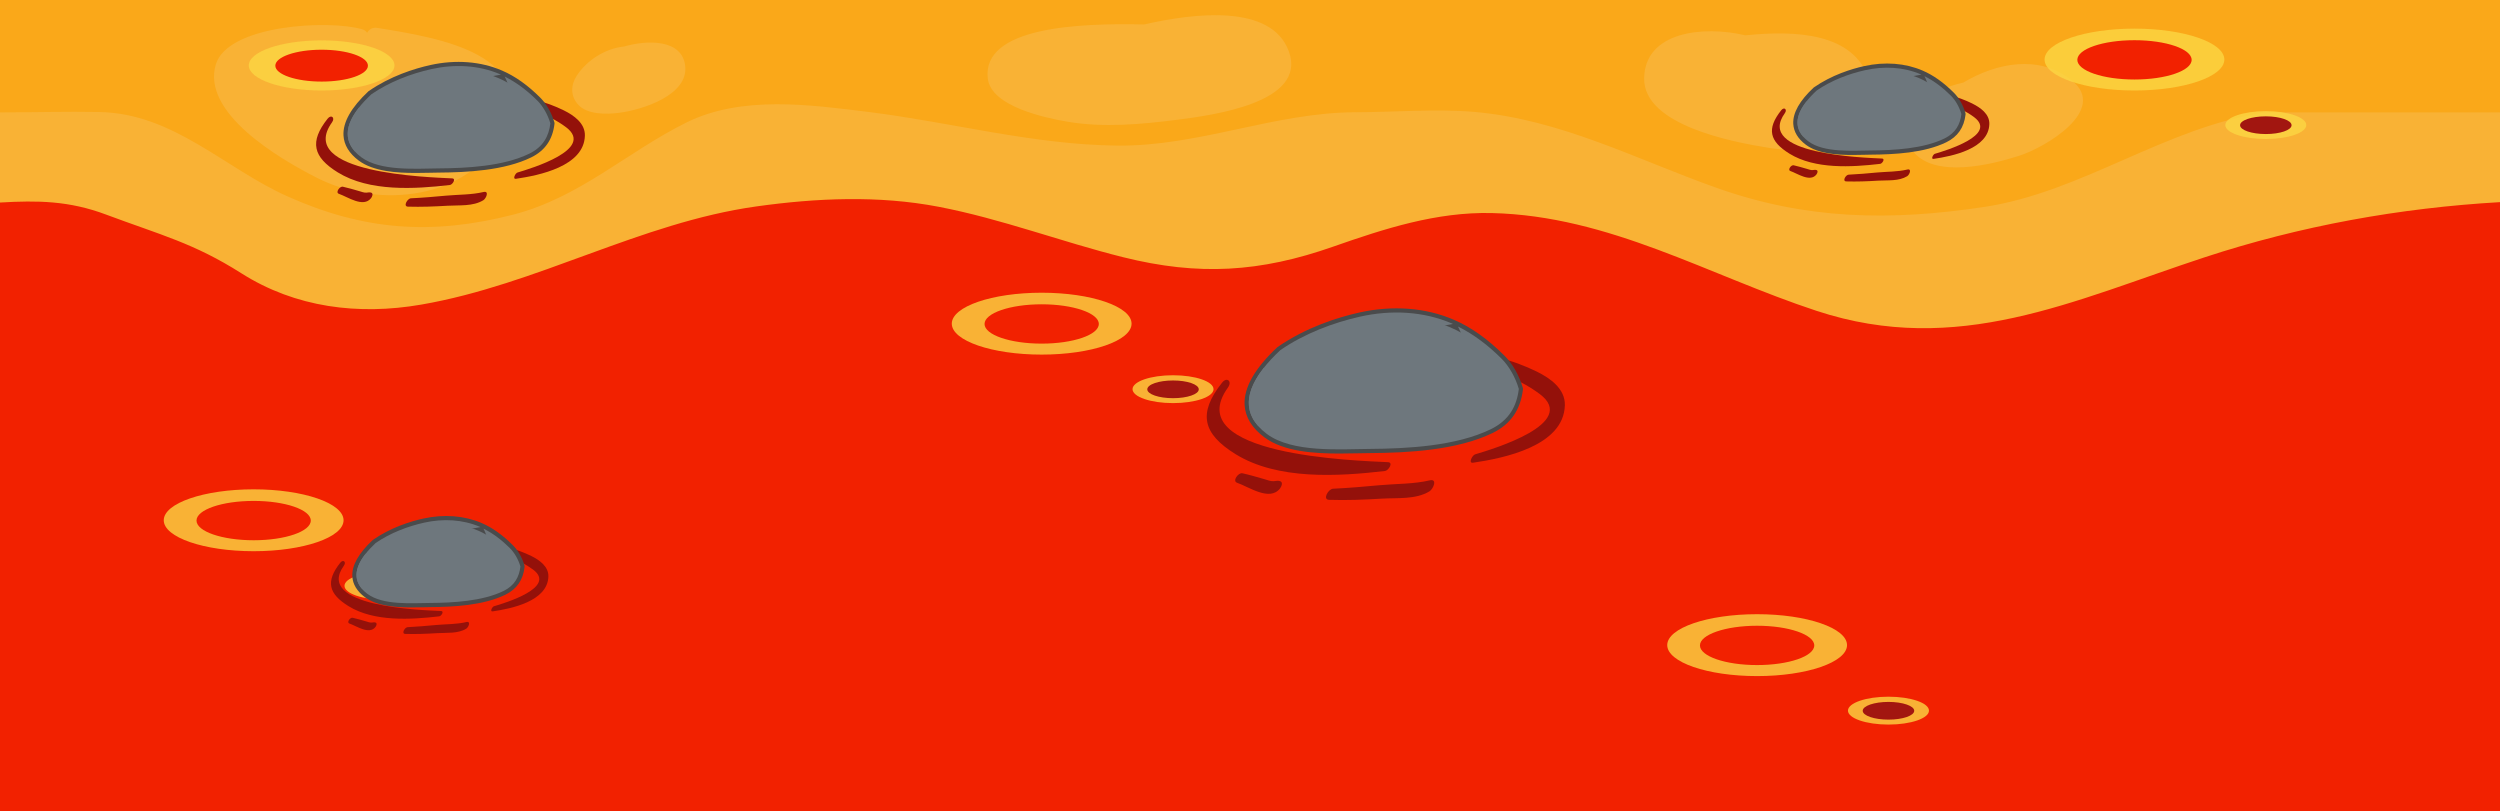 <?xml version="1.0" encoding="UTF-8"?><svg xmlns="http://www.w3.org/2000/svg" viewBox="0 0 1960.51 636.35"><defs><style>.cls-1{isolation:isolate;}.cls-2{fill:#4a4b4c;}.cls-3{fill:#fbd642;opacity:.8;}.cls-3,.cls-4{mix-blend-mode:screen;}.cls-5{fill:#94110a;}.cls-6{fill:#a21610;}.cls-7{fill:#f22100;}.cls-8,.cls-4,.cls-9{fill:#6e777d;}.cls-8,.cls-10{mix-blend-mode:multiply;}.cls-10{fill:#faa819;}</style></defs><g class="cls-1"><g id="Livello_2"><g id="Layer_1"><g><g><g><rect class="cls-7" width="1960.51" height="636.35"/><path class="cls-3" d="M83.15,168.26c42.92,16.04,68.77,22.33,106.14,46.05,42.47,26.96,91.79,33.07,140.94,24.58,90.7-15.64,171.8-64.26,262.99-77.02,47.14-6.61,95.88-8.75,142.9,.29,49.25,9.46,95.9,27.36,144.44,39.49,59.53,14.88,107.6,11.9,165.04-8.27,40.34-14.12,81-27.32,124.31-26.3,92.26,2.21,169.3,48.59,254.78,76.74,110.3,36.3,200.88-8.06,304.01-41.98,75.38-24.78,153.33-38.8,231.82-43.32V0H0V158.83c29.53-1.74,54.19-1.42,83.15,9.43Z"/><path class="cls-10" d="M0,0V88.14c25.99,0,52.12-.78,78.07-.29,58.18,1.15,98.42,44.38,147.57,66.24,59.78,26.69,112.8,30.57,176.51,14.32,52.47-13.44,89.51-49.25,136.1-72.31,43.42-21.49,96.78-14.01,143.6-8.2,64.73,8.13,128.32,25.55,194.06,26.29,64.39,.71,123.65-26.06,187.36-26.17,30.41-.06,63.01-2.86,93.12-.24,67.66,5.94,127.12,37.28,189.27,59.36,70.53,25.12,136.02,26.35,210.26,15.16,77.13-11.65,141.76-62.38,220.36-74.16h184.23V0H0ZM393,106.36c-25.01,49.44-95.09,58.26-144.6,33.01-30.29-15.4-90.54-51.1-79.15-88.87,9.4-31.1,88.84-35.2,114.83-27.53,1.86,.54,3.03,1.55,3.83,2.77,1.33-2.54,4.12-4.48,7.97-3.87,48.04,7.76,129.45,20.57,97.11,84.48Zm92.03-17.84c-9.83,1.2-24.43,1.34-31.54-6.35-6.23-6.76-6.02-15.46-1.13-22.92,7.68-11.72,21.99-21.25,37.01-22.77,18.84-5.44,45.57-5.64,47.96,15.2,2.64,22.63-32.79,34.4-52.3,36.84Zm437.6,5.46c-28.02,3.57-57.24,6.24-85.26,1.5-17.98-3.02-60.25-12.06-62.75-33.92-4.61-40.3,70.65-43.57,122.61-42.37,39.16-8.98,99.88-16.38,113.5,21.13,14.68,40.31-59.98,50.08-88.1,53.66Zm464.43,21.95c-28.45-4.51-98.22-17.82-97.71-54.47,.49-36.74,46.49-41.57,79.34-33.75,39.44-4.05,85.56-2.15,97.25,35.32,14.27,45.56-39.18,59.35-78.87,52.89Zm196.31,6.26c-22.08,7.04-65.72,17.86-83.02-3.3-22.24-27.29,12.47-48.23,39.18-54.09,26.3-15.62,59.62-22.23,85.01-1.9,29.26,23.37-20.79,52.81-41.18,59.29Z"/></g><g><g><path class="cls-3" d="M1448.45,505.89c0,13.41-31.56,24.3-70.53,24.3s-70.47-10.9-70.47-24.3,31.56-24.24,70.47-24.24,70.53,10.86,70.53,24.24Z"/><path class="cls-7" d="M1422.75,506.14c0,8.52-20.05,15.41-44.83,15.41s-44.81-6.89-44.81-15.41,20.07-15.43,44.81-15.43,44.83,6.93,44.83,15.43Z"/></g><g><path class="cls-3" d="M1512.71,557.28c0,6.03-14.21,10.93-31.76,10.93s-31.78-4.91-31.78-10.93,14.23-10.93,31.78-10.93,31.76,4.9,31.76,10.93Z"/><path class="cls-6" d="M1501.14,557.39c0,3.85-9.03,6.94-20.19,6.94s-20.21-3.09-20.21-6.94,9.07-6.95,20.21-6.95,20.19,3.13,20.19,6.95Z"/></g></g><g><g><path class="cls-3" d="M887.38,253.82c0,13.42-31.56,24.26-70.51,24.26s-70.47-10.85-70.47-24.26,31.56-24.27,70.47-24.27,70.51,10.86,70.51,24.27Z"/><path class="cls-7" d="M861.7,254.06c0,8.51-20.07,15.41-44.83,15.41s-44.79-6.9-44.79-15.41,20.03-15.43,44.79-15.43,44.83,6.92,44.83,15.43Z"/></g><g><path class="cls-3" d="M951.65,305.19c0,6.04-14.23,10.93-31.74,10.93s-31.78-4.9-31.78-10.93,14.21-10.92,31.78-10.92,31.74,4.91,31.74,10.92Z"/><path class="cls-6" d="M940.08,305.32c0,3.85-9.03,6.94-20.17,6.94s-20.21-3.09-20.21-6.94,9.03-6.95,20.21-6.95,20.17,3.12,20.17,6.95Z"/></g></g><g><g><path class="cls-3" d="M269.42,408c0,13.42-31.58,24.26-70.49,24.26s-70.51-10.85-70.51-24.26,31.58-24.27,70.51-24.27,70.49,10.88,70.49,24.27Z"/><path class="cls-7" d="M243.72,408.23c0,8.53-20.07,15.44-44.79,15.44s-44.83-6.91-44.83-15.44,20.05-15.41,44.83-15.41,44.79,6.91,44.79,15.41Z"/></g><g><path class="cls-3" d="M333.69,459.4c0,6.03-14.21,10.92-31.78,10.92s-31.76-4.9-31.76-10.92,14.23-10.93,31.76-10.93,31.78,4.9,31.78,10.93Z"/><path class="cls-6" d="M322.12,459.5c0,3.85-9.03,6.95-20.21,6.95s-20.17-3.1-20.17-6.95,9.03-6.97,20.17-6.97,20.21,3.13,20.21,6.97Z"/></g></g><g><g><path class="cls-3" d="M1744.34,46.69c0,13.42-31.56,24.28-70.49,24.28s-70.49-10.87-70.49-24.28,31.56-24.24,70.49-24.24,70.49,10.85,70.49,24.24Z"/><path class="cls-7" d="M1718.69,46.93c0,8.54-20.07,15.42-44.83,15.42s-44.81-6.88-44.81-15.42,20.05-15.4,44.81-15.4,44.83,6.9,44.83,15.4Z"/></g><g><path class="cls-3" d="M1808.6,98.08c0,6.03-14.21,10.93-31.72,10.93s-31.8-4.9-31.8-10.93,14.23-10.93,31.8-10.93,31.72,4.88,31.72,10.93Z"/><path class="cls-6" d="M1797.05,98.19c0,3.85-9.03,6.93-20.17,6.93s-20.21-3.08-20.21-6.93,9.03-6.95,20.21-6.95,20.17,3.12,20.17,6.95Z"/></g></g><g><g><path class="cls-3" d="M309.36,51.31c0,10.88-25.6,19.66-57.14,19.66s-57.12-8.78-57.12-19.66,25.6-19.66,57.12-19.66,57.14,8.79,57.14,19.66Z"/><path class="cls-7" d="M288.53,51.5c0,6.91-16.24,12.48-36.31,12.48s-36.31-5.57-36.31-12.48,16.24-12.51,36.31-12.51,36.31,5.6,36.31,12.51Z"/></g><g><path class="cls-3" d="M361.44,92.95c0,4.89-11.53,8.84-25.74,8.84s-25.74-3.96-25.74-8.84,11.49-8.86,25.74-8.86,25.74,3.96,25.74,8.86Z"/><path class="cls-6" d="M352.06,93.02c0,3.14-7.31,5.64-16.36,5.64s-16.36-2.5-16.36-5.64,7.33-5.62,16.36-5.62,16.36,2.51,16.36,5.62Z"/></g></g></g><g><g><path class="cls-5" d="M1088.51,362.44c-25.05-1.21-163.91-5.23-125.5-58.6,3.44-4.84-.86-8.53-4.63-3.79-19.27,24.25-15.15,40.19,10.57,56.11,32.91,20.36,80.38,17.46,117.14,13.2,2.79-.33,6.82-6.7,2.42-6.92Z"/><path class="cls-5" d="M1205.3,291.47c-19.25-9.44-41.2-15.51-62.73-13.11-3.67,.45-8.46,9.1-3.11,8.79,22.92-1.34,49.75,8.12,68.07,21.89,30.55,22.98-36.7,43.08-50.73,47.26-2.23,.64-5.55,7.15-1.66,6.58,24.08-3.55,71.14-12.99,72.03-45.04,.37-12.99-11.59-21.29-21.87-26.37Z"/><path class="cls-5" d="M1121.17,376.69c-12.33,2.95-26.38,2.63-39.03,3.8-12.25,1.12-24.51,2.2-36.8,2.77-3.69,.21-8.44,8.56-3.09,8.71,13.89,.46,27.59-.1,41.45-.94,12.31-.73,26.54,.84,37.35-5.75,3.01-1.91,6.43-10.12,.12-8.59Z"/><path class="cls-5" d="M1003.85,377.31c-1.72-.57-3.22-.08-5,.04-2.33,.18-5.08-.93-7.31-1.58-5.71-1.62-11.45-3.37-17.24-4.63-3.22-.71-8.09,6.07-4.22,7.43,9.2,3.15,25.64,14.91,33.73,4.46,1.08-1.43,2.64-4.87,.04-5.71Z"/></g><g><path class="cls-9" d="M1191.05,305.01c-2.68-9.14-7.62-17.86-13.56-23.77-11.2-11.15-23.98-21.11-38.6-27.44-22.71-9.84-48.08-10.88-72.17-5.52-21.26,4.76-43.89,13.35-62.69,26.31-23.02,21.5-36.66,46.23-10.55,65.71,19.95,14.9,57.47,11.92,80.67,11.74,29.63-.22,67.7-2.19,94.98-15.46,14.36-7.02,20.33-18.11,21.93-31.57Z"/><path class="cls-2" d="M1050.3,355.68c-19.43,0-43.64-1.44-58.78-12.74-9.77-7.28-14.97-15.81-15.5-25.38-.74-13.45,7.93-28.71,25.78-45.37,22.59-15.63,47.35-23.34,64.22-27.12,26.15-5.81,52.14-3.84,74.18,5.73,13.52,5.83,26.46,15.03,39.59,28.1,6.31,6.28,11.57,15.46,14.4,25.19,.14,.41,.16,.86,.12,1.3-1.92,16.1-9.69,27.27-23.75,34.15-27.93,13.56-66.19,15.57-96.4,15.79-2.89,.02-5.98,.08-9.24,.15-4.61,.09-9.54,.2-14.62,.2Zm44.97-107.31c-9.15,0-18.51,1.05-27.85,3.12-16.28,3.64-40.16,11.06-61.52,25.81-15.99,14.96-23.96,28.48-23.33,39.92,.43,7.63,4.63,14.31,12.86,20.48,13.6,10.14,36.47,11.43,54.88,11.43,5.02,0,9.91-.1,14.48-.2,3.3-.07,6.43-.14,9.32-.16,29.55-.22,66.88-2.13,93.59-15.12,11.86-5.81,18.23-14.82,20.01-28.37-2.58-8.45-7.13-16.35-12.55-21.73-12.53-12.49-24.82-21.22-37.56-26.73-12.96-5.61-27.2-8.45-42.33-8.45Z"/></g><path class="cls-8" d="M1177.49,281.24c-9.99-9.98-21.38-18.87-34.12-25.17,5.26,10.36,7.54,21.23,4.38,31.45-8.99,29.08-40.24,33.61-66.91,35.12-23.16,1.28-70.43,6.23-85.19-18.15-3.42-5.68-4.65-11.11-4.34-16.28-14.21,17.84-18.55,36.58,2.17,52.09,19.95,14.9,57.47,11.92,80.67,11.74,29.63-.22,67.7-2.19,94.98-15.46,14.36-7.02,20.33-18.11,21.93-31.57-2.68-9.14-7.62-17.86-13.56-23.77Z"/><path class="cls-4" d="M1040.51,285.27c25.21-12.1,52.43-20.71,79.56-27.33,6.43-1.58,12.88-2.79,19.27-3.89-.14-.11-.25-.19-.45-.25-22.71-9.84-48.08-10.88-72.17-5.52-21.26,4.76-43.89,13.35-62.69,26.31-20.7,19.31-33.71,41.26-17.16,59.65,7-22.02,33.16-39.16,53.64-48.97Z"/></g><g><g><path class="cls-5" d="M354.64,139.89c-18.82-.93-123.04-3.91-94.24-44,2.58-3.61-.64-6.38-3.48-2.82-14.46,18.2-11.37,30.15,7.95,42.1,24.68,15.29,60.33,13.12,87.92,9.91,2.09-.23,5.1-5.01,1.84-5.18Z"/><path class="cls-5" d="M442.27,86.61c-14.46-7.08-30.92-11.65-47.08-9.83-2.76,.32-6.35,6.82-2.33,6.6,17.22-1.01,37.35,6.1,51.08,16.42,22.9,17.26-27.55,32.33-38.07,35.47-1.7,.48-4.18,5.38-1.25,4.94,18.08-2.65,53.39-9.73,54.05-33.81,.29-9.71-8.68-15.97-16.42-19.79Z"/><path class="cls-5" d="M379.13,150.58c-9.22,2.22-19.82,1.98-29.29,2.85-9.19,.86-18.39,1.65-27.61,2.08-2.78,.15-6.31,6.43-2.31,6.55,10.4,.31,20.71-.1,31.09-.72,9.24-.54,19.93,.63,28.02-4.32,2.27-1.41,4.83-7.58,.1-6.44Z"/><path class="cls-5" d="M291.05,151.05c-1.25-.42-2.38-.06-3.73,.03-1.74,.14-3.83-.69-5.47-1.17-4.28-1.22-8.62-2.55-12.96-3.49-2.42-.54-6.06,4.55-3.15,5.56,6.9,2.38,19.23,11.19,25.29,3.35,.8-1.06,1.97-3.64,.02-4.28Z"/></g><g><path class="cls-9" d="M431.6,96.77c-2.03-6.85-5.75-13.39-10.2-17.84-8.38-8.36-17.98-15.84-28.94-20.57-17.06-7.4-36.09-8.17-54.19-4.16-15.97,3.56-32.93,10.02-47.04,19.75-17.3,16.13-27.54,34.69-7.95,49.34,14.99,11.17,43.15,8.94,60.56,8.79,22.24-.16,50.83-1.61,71.27-11.57,10.81-5.3,15.28-13.61,16.49-23.73Z"/><path class="cls-2" d="M325.89,135.63c-14.68,0-33.01-1.11-44.58-9.71-7.52-5.64-11.53-12.24-11.94-19.68-.57-10.35,6.04-22.02,19.6-34.69,17.22-11.92,35.88-17.73,48.56-20.56,19.84-4.38,39.52-2.88,56.22,4.36,10.26,4.43,20.05,11.38,29.96,21.26,4.79,4.79,8.81,11.81,11.02,19.24,.12,.42,.16,.87,.1,1.31-1.47,12.38-7.47,20.98-18.29,26.29-21.05,10.25-49.89,11.75-72.7,11.9-2.13,.02-4.46,.07-6.88,.13-3.5,.07-7.23,.16-11.08,.16Zm33.77-80.54c-6.78,0-13.76,.78-20.7,2.31-12.12,2.71-29.92,8.26-45.89,19.25-11.73,10.99-17.61,20.92-17.16,29.24,.29,5.47,3.34,10.31,9.32,14.78,10.01,7.45,26.97,8.4,40.65,8.4,3.79,0,7.49-.08,10.94-.16,2.46-.04,4.79-.1,6.98-.12,22.08-.15,49.99-1.57,69.87-11.24,8.6-4.22,13.25-10.74,14.56-20.51-1.92-6.16-5.24-11.88-9.17-15.78-9.3-9.29-18.43-15.8-27.93-19.9-9.63-4.16-20.23-6.27-31.48-6.27Z"/></g><path class="cls-8" d="M421.4,78.92c-7.5-7.48-16.04-14.13-25.6-18.88,3.95,7.78,5.65,15.95,3.3,23.61-6.78,21.82-30.23,25.24-50.22,26.36-17.43,.97-52.88,4.68-63.96-13.64-2.58-4.24-3.5-8.33-3.24-12.2-10.69,13.4-13.93,27.48,1.6,39.1,14.99,11.17,43.15,8.94,60.56,8.79,22.24-.16,50.83-1.61,71.27-11.57,10.81-5.3,15.28-13.61,16.49-23.73-2.03-6.85-5.75-13.39-10.2-17.84Z"/><path class="cls-4" d="M318.57,81.96c18.96-9.07,39.4-15.54,59.74-20.5,4.85-1.2,9.65-2.13,14.46-2.93-.1-.07-.2-.14-.31-.18-17.06-7.4-36.09-8.17-54.19-4.16-15.97,3.56-32.93,10.02-47.04,19.75-15.56,14.5-25.33,30.97-12.88,44.79,5.24-16.52,24.88-29.42,40.22-36.77Z"/></g><g><g><path class="cls-5" d="M345.89,479.16c-15.22-.73-99.51-3.18-76.2-35.58,2.09-2.93-.53-5.18-2.83-2.3-11.69,14.72-9.19,24.4,6.45,34.06,19.95,12.35,48.78,10.6,71.1,8,1.7-.19,4.12-4.06,1.48-4.19Z"/><path class="cls-5" d="M416.79,436.07c-11.71-5.72-25.03-9.42-38.09-7.93-2.25,.24-5.12,5.51-1.9,5.33,13.91-.82,30.19,4.93,41.33,13.28,18.55,13.95-22.3,26.18-30.8,28.69-1.35,.41-3.38,4.36-1,4.01,14.6-2.14,43.15-7.88,43.72-27.35,.21-7.86-7.04-12.93-13.27-16.02Z"/><path class="cls-5" d="M365.72,487.81c-7.5,1.83-16.04,1.6-23.74,2.32-7.41,.68-14.87,1.34-22.32,1.7-2.27,.11-5.12,5.18-1.86,5.28,8.42,.26,16.75-.07,25.15-.59,7.46-.45,16.1,.52,22.69-3.5,1.82-1.14,3.87-6.12,.08-5.21Z"/><path class="cls-5" d="M294.47,488.19c-1.04-.34-1.95-.03-3.05,.03-1.39,.1-3.07-.57-4.42-.95-3.48-1-6.96-2.05-10.47-2.83-1.95-.41-4.91,3.69-2.54,4.51,5.57,1.92,15.56,9.06,20.46,2.72,.67-.88,1.58-2.97,.02-3.48Z"/></g><g><path class="cls-9" d="M408.13,444.27c-1.62-5.52-4.63-10.83-8.25-14.39-6.78-6.77-14.54-12.85-23.41-16.68-13.8-5.95-29.2-6.59-43.82-3.34-12.92,2.88-26.66,8.1-38.07,15.97-13.97,13.05-22.28,28.06-6.43,39.91,12.16,9.04,34.88,7.23,48.99,7.11,18-.13,41.1-1.32,57.67-9.36,8.74-4.28,12.33-11.01,13.31-19.21Z"/><path class="cls-2" d="M322.63,476.34h0c-11.96,0-26.91-.91-36.43-7.99-6.23-4.65-9.58-10.15-9.91-16.36-.47-8.57,4.92-18.16,16.06-28.56,14.03-9.73,29.22-14.47,39.57-16.77,16.14-3.59,32.19-2.37,45.83,3.52,8.38,3.62,16.38,9.31,24.45,17.38,3.97,3.91,7.27,9.68,9.07,15.81,.12,.41,.16,.87,.1,1.29-1.19,10.25-6.14,17.35-15.11,21.76-17.2,8.35-40.61,9.57-59.1,9.69-1.72,.02-3.6,.06-5.57,.11-2.83,.06-5.84,.12-8.97,.12Zm27.34-65.15c-5.45,0-11.04,.63-16.61,1.86-9.79,2.2-24.12,6.63-36.9,15.49-9.26,8.69-13.97,16.56-13.62,23.08,.24,4.24,2.62,7.98,7.27,11.47,7.97,5.94,21.58,6.7,32.52,6.7h0c3.07,0,6.04-.07,8.83-.13,1.99-.05,3.89-.09,5.67-.11,17.78-.12,40.26-1.26,56.26-9.04,6.68-3.28,10.34-8.35,11.37-15.96-1.49-4.78-4.16-9.36-7.19-12.34-7.48-7.5-14.81-12.73-22.42-16.02-7.7-3.31-16.18-5-25.19-5Z"/></g><path class="cls-8" d="M399.88,429.88c-6.06-6.07-12.96-11.48-20.7-15.29,3.19,6.27,4.59,12.89,2.64,19.09-5.43,17.65-24.41,20.4-40.61,21.31-14.09,.79-42.76,3.8-51.71-11.01-2.09-3.44-2.81-6.75-2.66-9.86-8.62,10.83-11.26,22.23,1.31,31.61,12.16,9.04,34.88,7.23,48.99,7.11,18-.13,41.1-1.32,57.67-9.36,8.74-4.28,12.33-11.01,13.31-19.21-1.62-5.52-4.63-10.83-8.25-14.39Z"/><path class="cls-4" d="M316.73,432.31c15.3-7.33,31.83-12.56,48.31-16.59,3.89-.96,7.8-1.7,11.71-2.37-.1-.05-.2-.12-.27-.15-13.8-5.95-29.2-6.59-43.82-3.34-12.92,2.88-26.66,8.1-38.07,15.97-12.55,11.74-20.48,25.06-10.42,36.23,4.24-13.36,20.13-23.79,32.56-29.74Z"/></g><g><g><path class="cls-5" d="M1475.89,124.33c-15.2-.77-99.51-3.18-76.2-35.61,2.09-2.89-.53-5.18-2.83-2.27-11.69,14.71-9.18,24.38,6.43,34.04,19.99,12.36,48.82,10.61,71.12,8.02,1.7-.21,4.14-4.08,1.49-4.19Z"/><path class="cls-5" d="M1546.79,81.23c-11.71-5.73-25.01-9.41-38.11-7.92-2.23,.23-5.1,5.48-1.88,5.31,13.91-.82,30.21,4.92,41.33,13.27,18.55,13.98-22.28,26.19-30.8,28.72-1.35,.4-3.36,4.34-1,3.99,14.6-2.13,43.17-7.86,43.72-27.32,.24-7.9-7.05-12.94-13.27-16.03Z"/><path class="cls-5" d="M1495.7,132.95c-7.49,1.83-16.01,1.62-23.69,2.32-7.45,.71-14.89,1.36-22.34,1.71-2.25,.12-5.14,5.16-1.86,5.29,8.4,.25,16.75-.08,25.13-.61,7.49-.42,16.12,.53,22.67-3.48,1.84-1.11,3.89-6.14,.08-5.23Z"/><path class="cls-5" d="M1424.47,133.35c-1.04-.35-1.95-.04-3.03,.04-1.41,.09-3.09-.57-4.44-.96-3.46-.99-6.96-2.05-10.45-2.83-1.97-.41-4.91,3.69-2.56,4.5,5.57,1.93,15.56,9.05,20.46,2.72,.66-.87,1.6-2.95,.02-3.47Z"/></g><g><path class="cls-9" d="M1538.13,89.44c-1.64-5.54-4.61-10.84-8.23-14.4-6.78-6.78-14.56-12.83-23.43-16.66-13.8-5.96-29.2-6.59-43.81-3.35-12.94,2.87-26.64,8.1-38.05,15.97-13.99,13.03-22.28,28.06-6.43,39.9,12.14,9.04,34.9,7.24,48.97,7.11,18.02-.13,41.12-1.32,57.65-9.37,8.76-4.27,12.37-11,13.33-19.19Z"/><path class="cls-2" d="M1452.61,121.52c-11.94,0-26.89-.92-36.41-7.99-6.23-4.66-9.56-10.19-9.91-16.38-.45-8.59,4.94-18.19,16.08-28.56,14.09-9.76,29.25-14.47,39.55-16.77,16.18-3.57,32.21-2.35,45.85,3.54,8.38,3.63,16.4,9.3,24.45,17.36,3.93,3.88,7.25,9.65,9.05,15.81,.12,.42,.18,.88,.12,1.32-1.21,10.23-6.17,17.34-15.15,21.73-17.16,8.35-40.59,9.57-59.08,9.69-1.7,.02-3.54,.07-5.45,.11-2.87,.06-5.94,.14-9.11,.14Zm27.38-65.16c-5.45,0-11.04,.63-16.63,1.87-9.73,2.15-24.04,6.6-36.9,15.47-9.11,8.54-13.95,16.64-13.6,23.09,.21,4.22,2.6,7.98,7.27,11.48,7.97,5.91,21.54,6.68,32.48,6.68,3.13,0,6.14-.07,8.95-.13,1.95-.06,3.83-.08,5.55-.1,17.8-.13,40.3-1.28,56.26-9.03,6.8-3.32,10.34-8.28,11.41-15.97-1.54-4.87-4.14-9.34-7.19-12.36-7.47-7.48-14.79-12.7-22.41-16-7.72-3.33-16.2-5.01-25.19-5.01Z"/></g><path class="cls-8" d="M1529.9,75.03c-6.06-6.06-12.98-11.47-20.71-15.29,3.17,6.28,4.59,12.9,2.66,19.09-5.47,17.65-24.45,20.41-40.63,21.31-14.07,.8-42.76,3.79-51.71-11-2.09-3.44-2.81-6.74-2.62-9.88-8.64,10.83-11.29,22.22,1.29,31.62,12.14,9.04,34.9,7.24,48.97,7.11,18.02-.13,41.12-1.32,57.65-9.37,8.76-4.27,12.37-11,13.33-19.19-1.64-5.54-4.61-10.84-8.23-14.4Z"/><path class="cls-4" d="M1446.73,77.48c15.3-7.35,31.83-12.58,48.31-16.59,3.91-.97,7.82-1.7,11.69-2.37-.06-.05-.16-.1-.25-.14-13.8-5.96-29.2-6.59-43.81-3.35-12.94,2.87-26.64,8.1-38.05,15.97-12.59,11.72-20.52,25.06-10.44,36.24,4.26-13.39,20.15-23.81,32.56-29.75Z"/></g></g></g></g></g></svg>